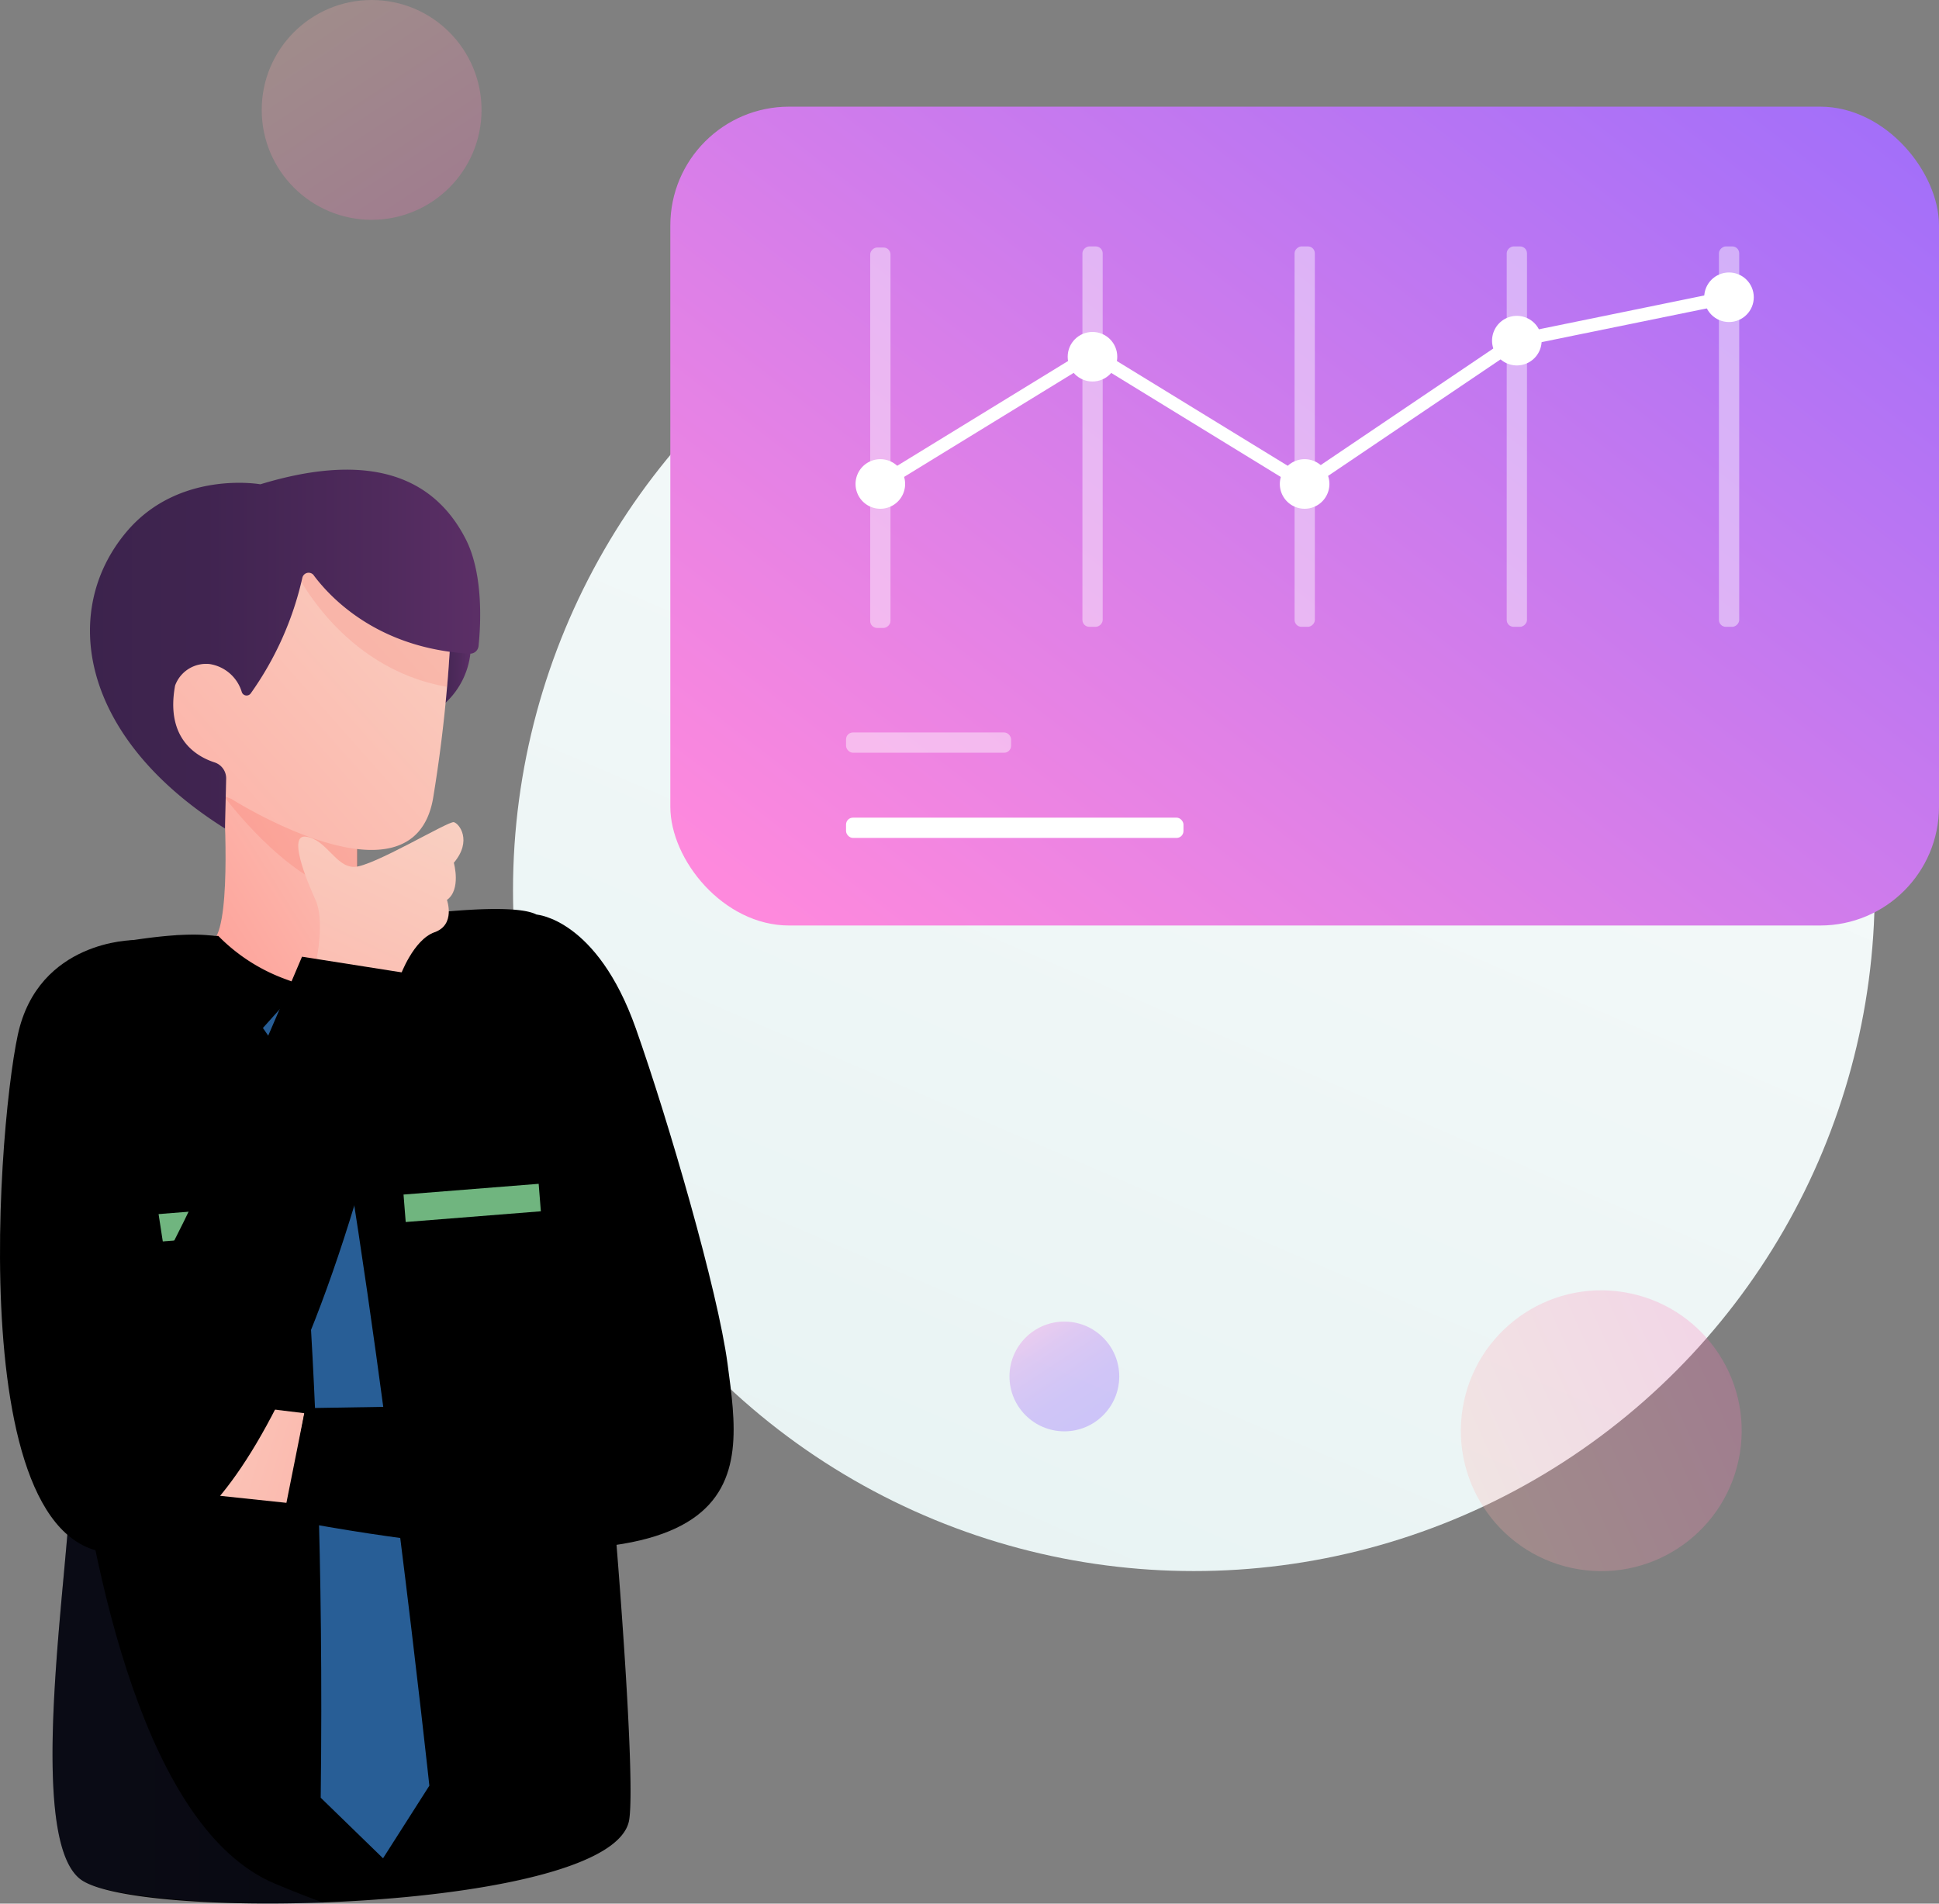 <svg id="onbo_a" xmlns="http://www.w3.org/2000/svg" xmlns:xlink="http://www.w3.org/1999/xlink" width="244.86" height="240.404" viewBox="0 0 244.86 240.404">
  <rect x="0" y="0" width="244.86" height="240.404" fill="#808080" stroke="none"/>
  <defs>
    <linearGradient id="linear-gradient" x1="0.242" y1="1.1" x2="0.885" y2="-0.396" gradientUnits="objectBoundingBox">
      <stop offset="0" stop-color="#e6f2f2"/>
      <stop offset="1" stop-color="#fff"/>
    </linearGradient>
    <linearGradient id="linear-gradient-2" x1="0.152" y1="-0.029" x2="0.924" y2="1.144" gradientUnits="objectBoundingBox">
      <stop offset="0" stop-color="#ffb8aa"/>
      <stop offset="1" stop-color="#ff65bd"/>
    </linearGradient>
    <linearGradient id="linear-gradient-3" x1="0.152" y1="-0.029" x2="0.924" y2="1.143" xlink:href="#linear-gradient-2"/>
    <linearGradient id="linear-gradient-4" x1="0.152" y1="-0.029" x2="0.924" y2="1.143" gradientUnits="objectBoundingBox">
      <stop offset="0" stop-color="#fe89dd"/>
      <stop offset="0.11" stop-color="#e180e6"/>
      <stop offset="0.24" stop-color="#c578ee"/>
      <stop offset="0.39" stop-color="#b072f5"/>
      <stop offset="0.54" stop-color="#a06efa"/>
      <stop offset="0.73" stop-color="#976bfd"/>
      <stop offset="1" stop-color="#956bfe"/>
    </linearGradient>
    <linearGradient id="linear-gradient-5" x1="0.013" y1="0.908" x2="1.156" y2="-0.05" gradientUnits="objectBoundingBox">
      <stop offset="0" stop-color="#fe89dd"/>
      <stop offset="1" stop-color="#956bfe"/>
    </linearGradient>
    <linearGradient id="linear-gradient-6" x1="1.384" y1="-0.266" x2="-0.346" y2="1.022" gradientUnits="objectBoundingBox">
      <stop offset="0" stop-color="#f9d0c2"/>
      <stop offset="1" stop-color="#ff9992"/>
    </linearGradient>
    <linearGradient id="linear-gradient-7" y1="0.5" x2="1" y2="0.5" gradientUnits="objectBoundingBox">
      <stop offset="0" stop-color="#3b234c"/>
      <stop offset="0.34" stop-color="#402450"/>
      <stop offset="0.75" stop-color="#4f2a5c"/>
      <stop offset="1" stop-color="#5c2f67"/>
    </linearGradient>
    <linearGradient id="linear-gradient-8" x1="1.031" y1="-0.056" x2="-0.593" y2="1.452" xlink:href="#linear-gradient-6"/>
    <linearGradient id="linear-gradient-9" x1="0" y1="0.5" x2="1" y2="0.5" xlink:href="#linear-gradient-7"/>
    <linearGradient id="linear-gradient-10" x1="0.037" y1="-0.019" x2="1.106" y2="1.033" gradientUnits="objectBoundingBox">
      <stop offset="0" stop-color="#000000"/>
      <stop offset="1" stop-color="#000000"/>
    </linearGradient>
    <linearGradient id="linear-gradient-11" y1="0.5" x2="1" y2="0.5" gradientUnits="objectBoundingBox">
      <stop offset="0" stop-color="#3f4485"/>
      <stop offset="0.39" stop-color="#3d427f"/>
      <stop offset="0.86" stop-color="#393e70"/>
      <stop offset="1" stop-color="#383d6b"/>
    </linearGradient>
    <linearGradient id="linear-gradient-12" x1="-1.065" y1="-0.007" x2="4.174" y2="1.674" xlink:href="#linear-gradient-6"/>
    <linearGradient id="linear-gradient-14" x1="0.76" y1="-0.153" x2="-1.219" y2="3.293" xlink:href="#linear-gradient-6"/>
  </defs>
  <circle id="Ellipse_14" data-name="Ellipse 14" cx="85.98" cy="85.98" r="85.98" transform="translate(64.784 26.447)" fill="url(#linear-gradient)"/>
  <circle id="Ellipse_15" data-name="Ellipse 15" cx="17.73" cy="17.73" r="17.73" transform="matrix(0.161, -0.987, 0.987, 0.161, 181.858, 195.329)" opacity="0.25" fill="url(#linear-gradient-2)"/>
  <circle id="Ellipse_16" data-name="Ellipse 16" cx="13.88" cy="13.88" r="13.88" transform="translate(33.05)" opacity="0.25" fill="url(#linear-gradient-3)"/>
  <circle id="Ellipse_17" data-name="Ellipse 17" cx="6.93" cy="6.93" r="6.93" transform="translate(127.48 166.9)" opacity="0.35" fill="url(#linear-gradient-4)"/>
  <g id="Group_5677" data-name="Group 5677">
    <rect id="Rectangle_2900" data-name="Rectangle 2900" width="160.21" height="103.41" rx="15" transform="translate(84.65 13.47)" fill="url(#linear-gradient-5)"/>
    <path id="Path_6430" data-name="Path 6430" d="M114.3,61.12a3.13,3.13,0,1,1-3.13-3.13A3.128,3.128,0,0,1,114.3,61.12Z" fill="#fff"/>
    <circle id="Ellipse_18" data-name="Ellipse 18" cx="3.13" cy="3.13" r="3.13" transform="translate(134.83 41.92)" fill="#fff"/>
    <path id="Path_6431" data-name="Path 6431" d="M167.88,61.12a3.13,3.13,0,1,1-3.13-3.13A3.128,3.128,0,0,1,167.88,61.12Z" fill="#fff"/>
    <path id="Path_6432" data-name="Path 6432" d="M194.68,43.02a3.13,3.13,0,1,1-3.13-3.13A3.128,3.128,0,0,1,194.68,43.02Z" fill="#fff"/>
    <circle id="Ellipse_19" data-name="Ellipse 19" cx="3.13" cy="3.13" r="3.13" transform="translate(215.21 34.41)" fill="#fff"/>
    <path id="Path_6433" data-name="Path 6433" d="M111.17,61.95a.829.829,0,0,1-.71-.4.84.84,0,0,1,.27-1.15l26.79-16.43a.848.848,0,0,1,.87,0l26.34,16.15,26.35-17.8a1.011,1.011,0,0,1,.3-.13l26.79-5.48a.832.832,0,0,1,.33,1.63l-26.63,5.44L165.21,61.79a.837.837,0,0,1-.9.02L137.95,45.64,111.59,61.81a.883.883,0,0,1-.44.12Z" fill="#fff"/>
    <rect id="Rectangle_2901" data-name="Rectangle 2901" width="48.04" height="2.56" rx="0.87" transform="translate(112.45 31.26) rotate(90)" fill="#fff" opacity="0.44"/>
    <rect id="Rectangle_2902" data-name="Rectangle 2902" width="48.04" height="2.56" rx="0.87" transform="translate(139.25 31.12) rotate(90)" fill="#fff" opacity="0.44"/>
    <rect id="Rectangle_2903" data-name="Rectangle 2903" width="48.04" height="2.56" rx="0.87" transform="translate(166.04 31.12) rotate(90)" fill="#fff" opacity="0.44"/>
    <rect id="Rectangle_2904" data-name="Rectangle 2904" width="48.04" height="2.56" rx="0.87" transform="translate(192.83 31.12) rotate(90)" fill="#fff" opacity="0.44"/>
    <rect id="Rectangle_2905" data-name="Rectangle 2905" width="48.04" height="2.56" rx="0.87" transform="translate(219.63 31.12) rotate(90)" fill="#fff" opacity="0.44"/>
    <g id="Group_5676" data-name="Group 5676">
      <rect id="Rectangle_2906" data-name="Rectangle 2906" width="42.61" height="2.56" rx="0.87" transform="translate(106.84 103.26)" fill="#fff"/>
      <rect id="Rectangle_2907" data-name="Rectangle 2907" width="20.84" height="2.56" rx="0.87" transform="translate(106.84 92.5)" fill="#fff" opacity="0.44"/>
    </g>
  </g>
  <g id="Group_5679" data-name="Group 5679">
    <g id="Group_5678" data-name="Group 5678">
      <path id="Path_6434" data-name="Path 6434" d="M28.24,100.5s1.04,15.45-1.17,18.14,4.04,6.86,10.04,6.86,10.9-8.33,10.9-8.33-2.94.11-2.94-4.17v-8.32L28.23,100.5Z" fill="url(#linear-gradient-6)"/>
      <path id="Path_6435" data-name="Path 6435" d="M28.34,100.63c.96,1.27,9.03,11.7,16.74,12.37h.09v-8.32L28.6,100.57l-.26-.05v.11Z" fill="#fa8579" opacity="0.34"/>
      <path id="Path_6436" data-name="Path 6436" d="M59.45,81.97a10.052,10.052,0,0,1-3.16,6.76c-3.13,2.85,0-8.75,0-8.75Z" fill="url(#linear-gradient-7)"/>
      <path id="Path_6437" data-name="Path 6437" d="M29.2,100.88s22.86,14.53,25.48,0a182.194,182.194,0,0,0,2.45-29.72H21.85S14.83,95.82,29.2,100.88Z" fill="url(#linear-gradient-8)"/>
      <path id="Path_6438" data-name="Path 6438" d="M56.8,81.95a113.333,113.333,0,0,0-9.92-10.79H37.29l-.12.69s5.74,12.54,19.29,14.89c.23-2.41.21-2.7.34-4.78Z" fill="#fa8579" opacity="0.25"/>
      <path id="Path_6439" data-name="Path 6439" d="M39.62,72.66c2.25,3.01,8.27,9.25,19.69,9.89a1.075,1.075,0,0,0,1.12-.95c.26-2.47.68-9.04-1.63-13.54-4.61-8.98-13.79-10.59-25.92-6.9,0,0-10.29-1.84-16.9,6C7.54,77.17,10.1,93.13,28.41,104.63l.15-6.28a2.119,2.119,0,0,0-1.47-2.07c-2.28-.74-6.21-3.01-4.98-9.7a4.172,4.172,0,0,1,4.35-2.72,5.035,5.035,0,0,1,4.08,3.56.642.642,0,0,0,1.12.15,40.478,40.478,0,0,0,6.52-14.6.815.815,0,0,1,1.45-.31Z" fill="url(#linear-gradient-9)"/>
    </g>
    <path id="Path_6440" data-name="Path 6440" d="M27.71,118.34s2.1,5.79,9.61,5.79,9.72-7.86,9.72-7.86,16.97-2.72,20.72-.77,13.23,104.27,11.7,114.29c-1.77,11.58-62.53,13.02-69.39,7.47s-1.36-38.98-1.19-49.58c.67-41.47.86-34.36.86-34.36L7.65,128.23a8.579,8.579,0,0,1,7.08-9.17c4.53-.78,9.94-1.43,12.97-.73Z" fill="url(#linear-gradient-10)"/>
    <path id="Path_6441" data-name="Path 6441" d="M41.01,240.36c-1.99-.73-4.09-1.55-6.32-2.49-16.34-6.88-23-39.13-25.64-60.45-.05,3.04-.11,6.45-.17,10.27-.17,10.6-5.67,44.03,1.19,49.58,2.85,2.31,16.39,3.37,30.94,3.09Z" opacity="0.16" fill="url(#linear-gradient-11)"/>
    <path id="Path_6442" data-name="Path 6442" d="M38.43,178.47l-7.13-.87-4.41,11.21,9.28.98Z" fill="url(#linear-gradient-12)"/>
    <path id="Path_6443" data-name="Path 6443" d="M27.58,118.21h0a22.867,22.867,0,0,0,8.35,5.4l1.68.62.68-.39a19.938,19.938,0,0,0,7.31-7.28h0l5.11.5h0a40.391,40.391,0,0,1-1.79,15.05l-.03.09-11.14-7.45-9.47,10.2h0a46.566,46.566,0,0,1-5.66-14.99l-.39-1.85,5.36.09Z" fill="url(#linear-gradient-10)"/>
    <path id="Path_6444" data-name="Path 6444" d="M33.2,129.82l3.06,4.43h5.47l2.23-5.34-6.22-4.15Z" fill="#285e96"/>
    <rect id="Rectangle_2908" data-name="Rectangle 2908" width="17.12" height="3.48" transform="translate(50.958 150.857) rotate(-4.54)" fill="#9cfbb1" opacity="0.72"/>
    <rect id="Rectangle_2909" data-name="Rectangle 2909" width="17.12" height="3.48" transform="translate(15.641 153.673) rotate(-4.54)" fill="#9cfbb1" opacity="0.72"/>
    <path id="Path_6445" data-name="Path 6445" d="M36.23,134.25s5,32.99,4.27,92.78l7.87,7.65,5.85-9.17s-6.03-56.19-12.51-91.26H36.24Z" fill="#285e96"/>
    <path id="Path_6446" data-name="Path 6446" d="M39.98,121.11s1.03-4.86-.13-7.45c-.4-.89-3.82-8.34-1.22-8s3.74,3.82,6.08,3.82,11.91-5.82,12.6-5.65,2.35,2.35,0,5.13c0,0,.96,3.39-.87,4.69,0,0,1.13,3.13-1.56,4.08s-4.33,5.5-4.33,5.5L39.98,121.1Z" fill="url(#linear-gradient-14)"/>
    <path id="Path_6447" data-name="Path 6447" d="M16.84,118.73s-12,0-14.59,11.95c-2.71,12.52-7.37,73.31,16.8,64.6,0,0,17.88-.25,33.07-72.26l-13.98-2.2s-11.72,27.87-17.27,38l-1.79-11.65-2.23-28.44Z" fill="url(#linear-gradient-10)"/>
    <path id="Path_6448" data-name="Path 6448" d="M67.76,115.5s7.63.52,12.53,14.37c4.11,11.63,10.36,33.12,11.59,42.38,1.96,14.7,4.74,30.99-55.89,19.6l2.57-14.02,36.28-.59s-4.23-54-7.08-61.73Z" fill="url(#linear-gradient-10)"/>
  </g>
</svg>
